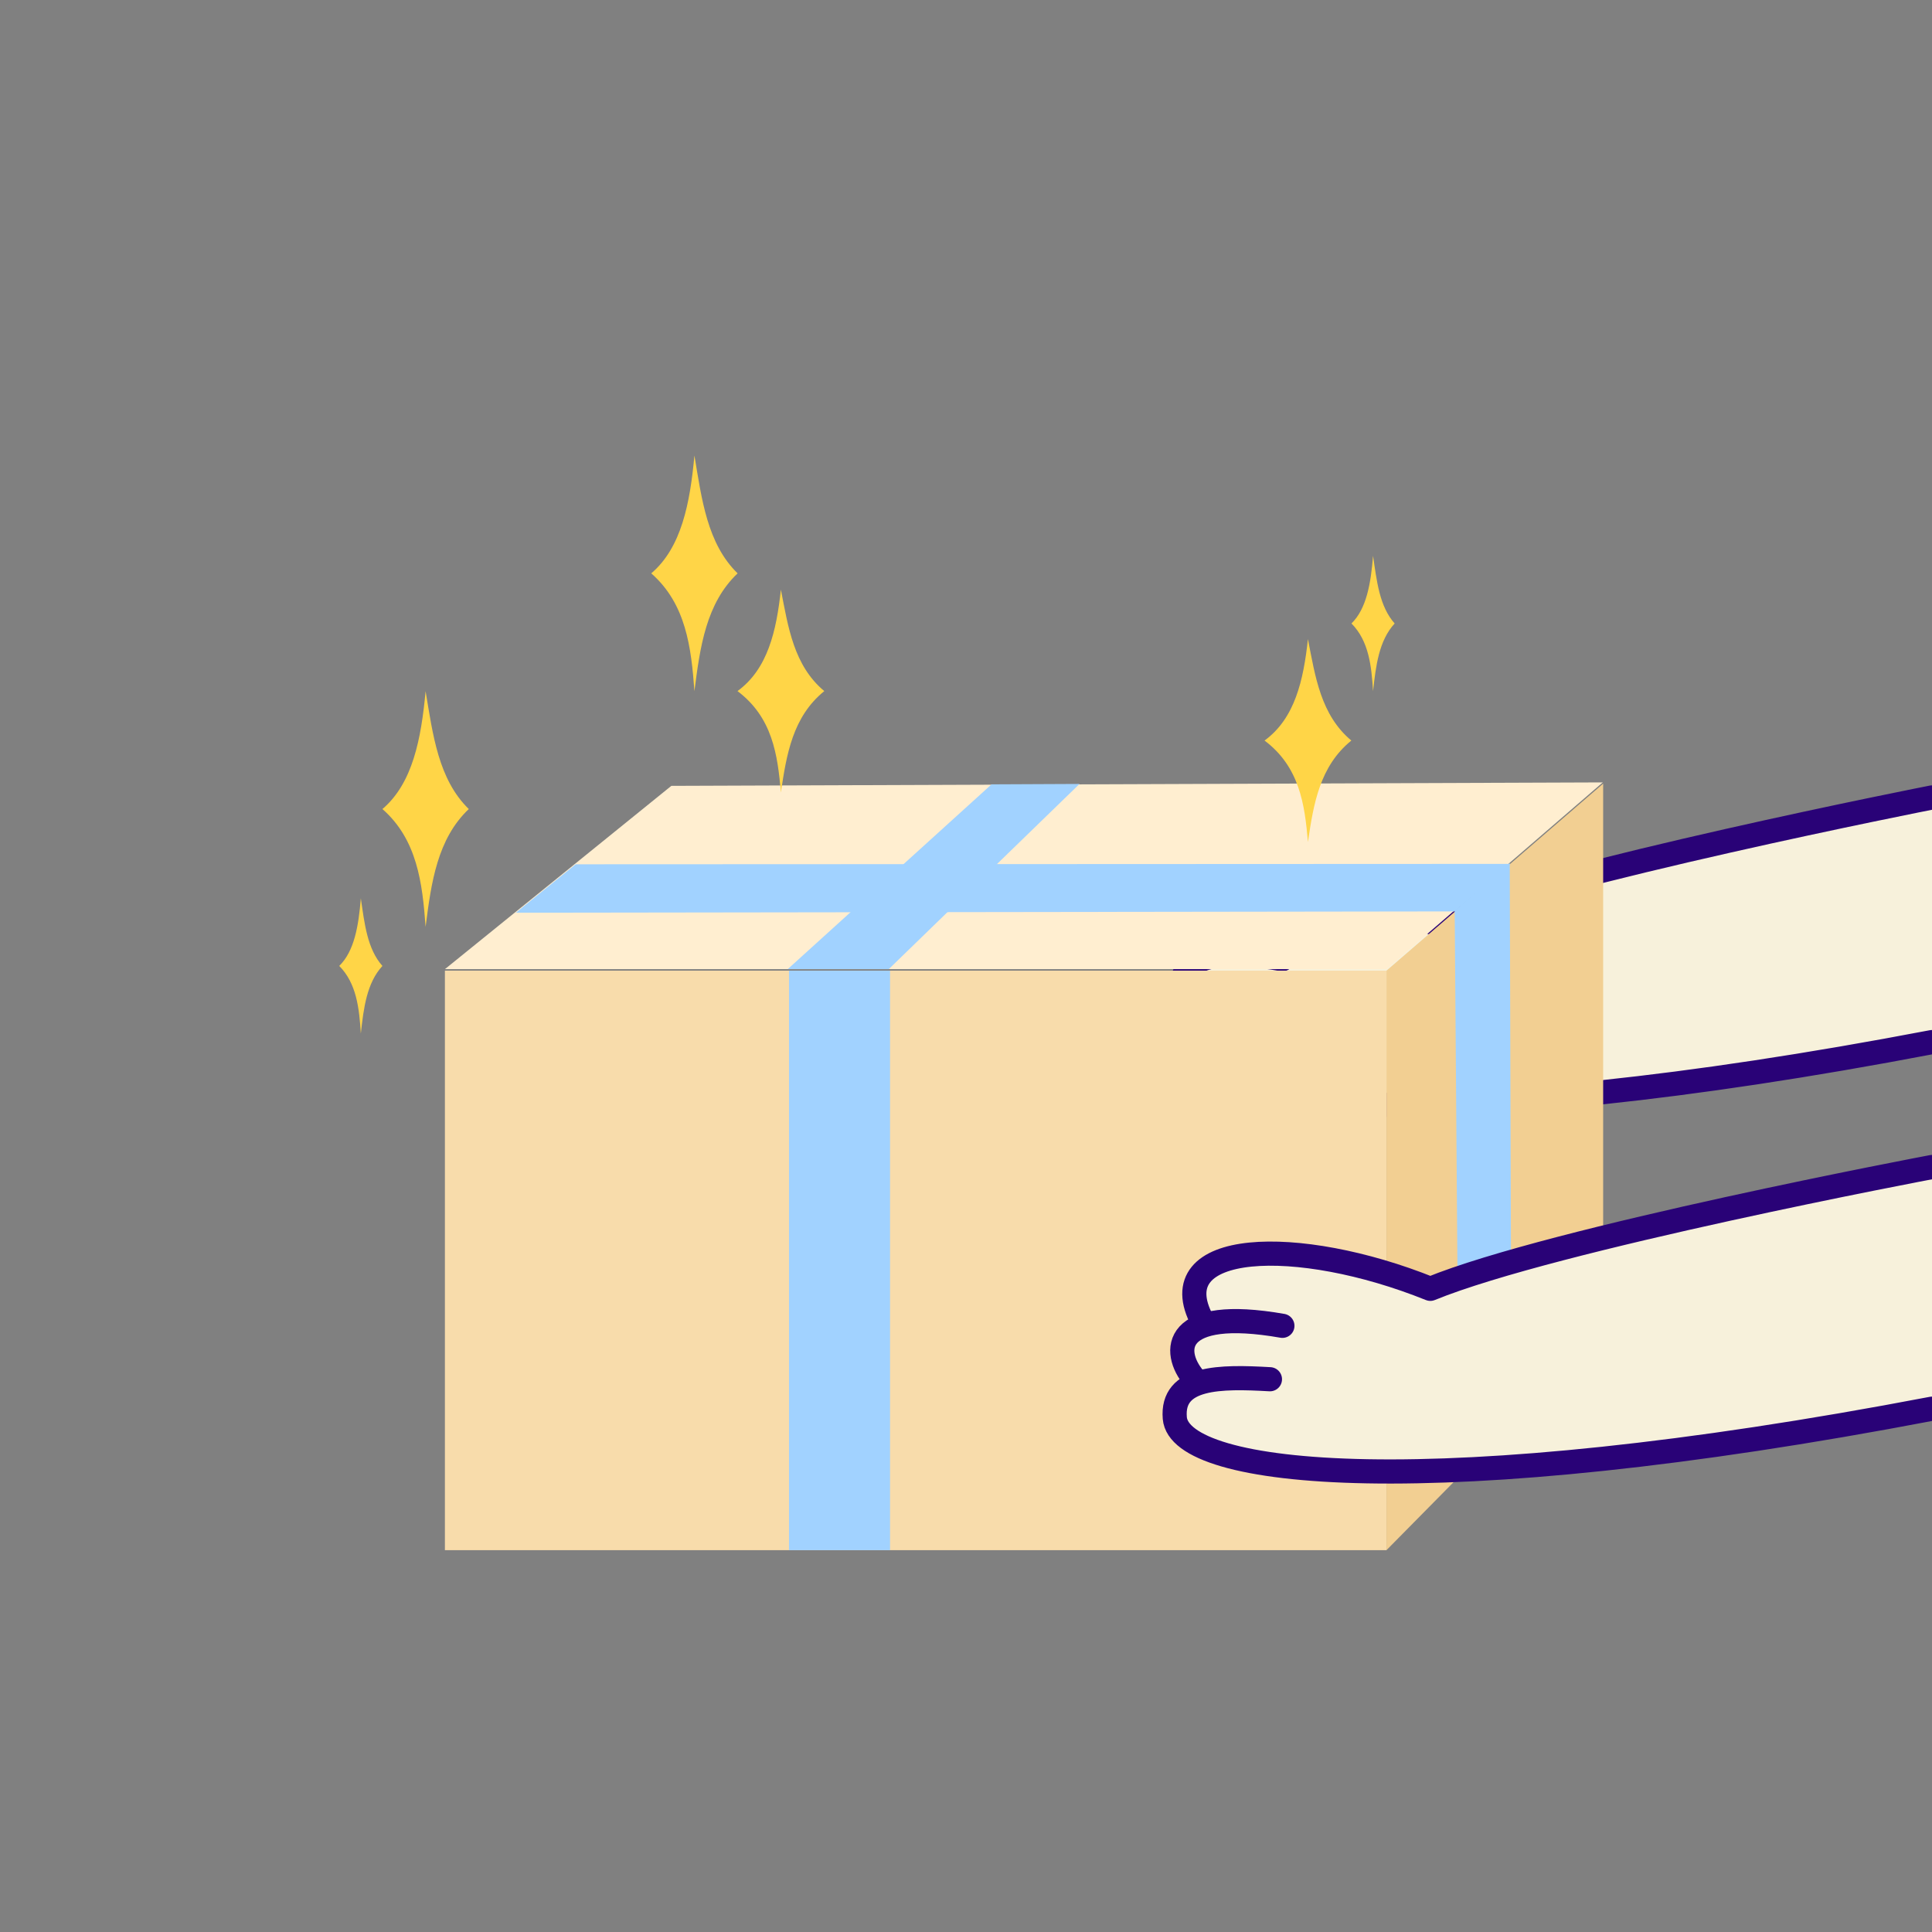<?xml version="1.0" encoding="UTF-8" standalone="no"?>
<!DOCTYPE svg PUBLIC "-//W3C//DTD SVG 1.1//EN" "http://www.w3.org/Graphics/SVG/1.1/DTD/svg11.dtd">
<svg width="100%" height="100%" viewBox="0 0 400 400" version="1.1" xmlns="http://www.w3.org/2000/svg" xmlns:xlink="http://www.w3.org/1999/xlink" xml:space="preserve" xmlns:serif="http://www.serif.com/" style="fill-rule:evenodd;clip-rule:evenodd;stroke-linecap:round;stroke-linejoin:round;stroke-miterlimit:1.5;">
    <rect x="0" y="0" width="400" height="400" fill="#808080" stroke="none"/>
    <g transform="matrix(1,0,0,1,43.053,41.617)">
        <g transform="matrix(1,0,0,1,-27.661,-64.055)">
            <path d="M384.609,187.543C384.609,187.543 310.811,198.128 280.183,213.267C280.183,213.267 226.515,193.444 231.879,220.062C231.879,220.062 226.405,226.126 231.879,233.941C231.879,233.941 217.826,244.323 241.706,249.059C241.706,249.059 305.025,256.627 384.609,238.033L384.609,187.543Z" style="fill:rgb(247,241,219);"/>
            <path d="M384.609,187.543C384.609,187.543 306.23,202.941 280.742,213.374C253.292,202.323 224.567,203.296 233.561,220.062" style="fill:none;stroke:rgb(41,2,119);stroke-width:5px;"/>
            <path d="M384.609,238.191C280.879,258.005 228.874,252.292 227.838,240.133C227.1,231.477 237.26,231.506 247.535,232.093" style="fill:none;stroke:rgb(41,2,119);stroke-width:5px;"/>
            <path d="M231.793,231.872C227.148,226.328 227.294,217.032 250.113,221.034" style="fill:none;stroke:rgb(41,2,119);stroke-width:5px;"/>
        </g>
        <g transform="matrix(3.034,0,0,2.718,-611.318,-692.962)">
            <g transform="matrix(0.969,0,0,0.813,15.351,58.994)">
                <rect x="208.78" y="313.144" width="66.31" height="54.296" style="fill:rgb(248,220,171);"/>
            </g>
            <g transform="matrix(0.104,0,0,0.813,219.426,58.994)">
                <rect x="208.78" y="313.144" width="66.31" height="54.296" style="fill:rgb(161,210,255);"/>
            </g>
            <g transform="matrix(0.969,0,0,0.262,15.351,217.196)">
                <path d="M290.322,313.144L224.726,314.149L208.78,367.44L275.09,367.44L290.322,313.144Z" style="fill:rgb(255,238,208);"/>
            </g>
            <g transform="matrix(0.045,0,0,0.262,238.025,217.196)">
                <path d="M509.769,313.591L376.355,313.71L67.26,367.44L220.467,367.44L509.769,313.591Z" style="fill:rgb(161,210,255);"/>
            </g>
            <g transform="matrix(0.886,0,0,0.048,37.967,290.415)">
                <path d="M284.903,313.144L212.886,313.791L208.275,390.626L280.57,388.582L284.903,313.144Z" style="fill:rgb(161,210,255);"/>
            </g>
            <g transform="matrix(0.223,0,0,0.813,235.353,58.994)">
                <path d="M275.09,295.62L208.78,313.144L208.78,367.44L275.09,346.87L275.09,295.62Z" style="fill:rgb(242,207,146);"/>
            </g>
            <g transform="matrix(0.053,0,0,0.813,275.862,57.667)">
                <path d="M272.84,304.707L201.981,309.153L207.531,362.048L275.095,357.067L272.84,304.707Z" style="fill:rgb(161,210,255);"/>
            </g>
        </g>
        <g transform="matrix(1,0,0,1,-27.661,11.846)">
            <path d="M384.609,188.154C384.609,188.154 310.811,198.128 280.183,213.267C280.183,213.267 226.515,193.444 231.879,220.062C231.879,220.062 226.405,226.126 231.879,233.941C231.879,233.941 217.826,244.323 241.706,249.059C241.706,249.059 305.025,256.627 384.609,238.033L384.609,188.154Z" style="fill:rgb(247,241,219);"/>
            <path d="M384.609,188.154C384.609,188.154 306.23,202.941 280.742,213.374C253.292,202.323 224.567,203.296 233.561,220.062" style="fill:none;stroke:rgb(41,2,119);stroke-width:5px;"/>
            <path d="M384.609,238.191C280.879,258.005 228.874,252.292 227.838,240.133C227.1,231.477 237.26,231.506 247.535,232.093" style="fill:none;stroke:rgb(41,2,119);stroke-width:5px;"/>
            <path d="M231.793,231.872C227.148,226.328 227.294,217.032 250.113,221.034" style="fill:none;stroke:rgb(41,2,119);stroke-width:5px;"/>
        </g>
    </g>
    <g transform="matrix(1,0,0,1,-8.906,21.227)">
        <path d="M97.022,121.878C98.529,130.892 99.661,140.132 105.962,146.276C99.448,152.455 98.182,161.492 97.022,170.674C96.36,161.564 95.272,152.586 88.082,146.276C94.337,140.956 96.103,131.78 97.022,121.878Z" style="fill:rgb(255,213,71);"/>
    </g>
    <g transform="matrix(1,0,0,1,46.752,-27.569)">
        <path d="M97.022,121.878C98.529,130.892 99.661,140.132 105.962,146.276C99.448,152.455 98.182,161.492 97.022,170.674C96.36,161.564 95.272,152.586 88.082,146.276C94.337,140.956 96.103,131.78 97.022,121.878Z" style="fill:rgb(255,213,71);"/>
    </g>
    <g transform="matrix(0.5,0,0,0.574,26.195,116.023)">
        <path d="M97.022,121.878C98.529,130.892 99.661,140.132 105.962,146.276C99.448,152.455 98.182,161.492 97.022,170.674C96.36,161.564 95.272,152.586 88.082,146.276C94.337,140.956 96.103,131.78 97.022,121.878Z" style="fill:rgb(255,213,71);"/>
    </g>
    <g transform="matrix(0.5,0,0,0.574,235.767,45.121)">
        <path d="M97.022,121.878C98.529,130.892 99.661,140.132 105.962,146.276C99.448,152.455 98.182,161.492 97.022,170.674C96.36,161.564 95.272,152.586 88.082,146.276C94.337,140.956 96.103,131.78 97.022,121.878Z" style="fill:rgb(255,213,71);"/>
    </g>
    <g transform="matrix(1.005,0,0,0.861,64.167,17.139)">
        <path d="M97.022,121.878C98.529,130.892 99.661,140.132 105.962,146.276C99.448,152.455 98.182,161.492 97.022,170.674C96.36,161.564 95.272,152.586 88.082,146.276C94.337,140.956 96.103,131.78 97.022,121.878Z" style="fill:rgb(255,213,71);"/>
    </g>
    <g transform="matrix(1.005,0,0,0.861,173.287,27.379)">
        <path d="M97.022,121.878C98.529,130.892 99.661,140.132 105.962,146.276C99.448,152.455 98.182,161.492 97.022,170.674C96.36,161.564 95.272,152.586 88.082,146.276C94.337,140.956 96.103,131.78 97.022,121.878Z" style="fill:rgb(255,213,71);"/>
    </g>
</svg>
